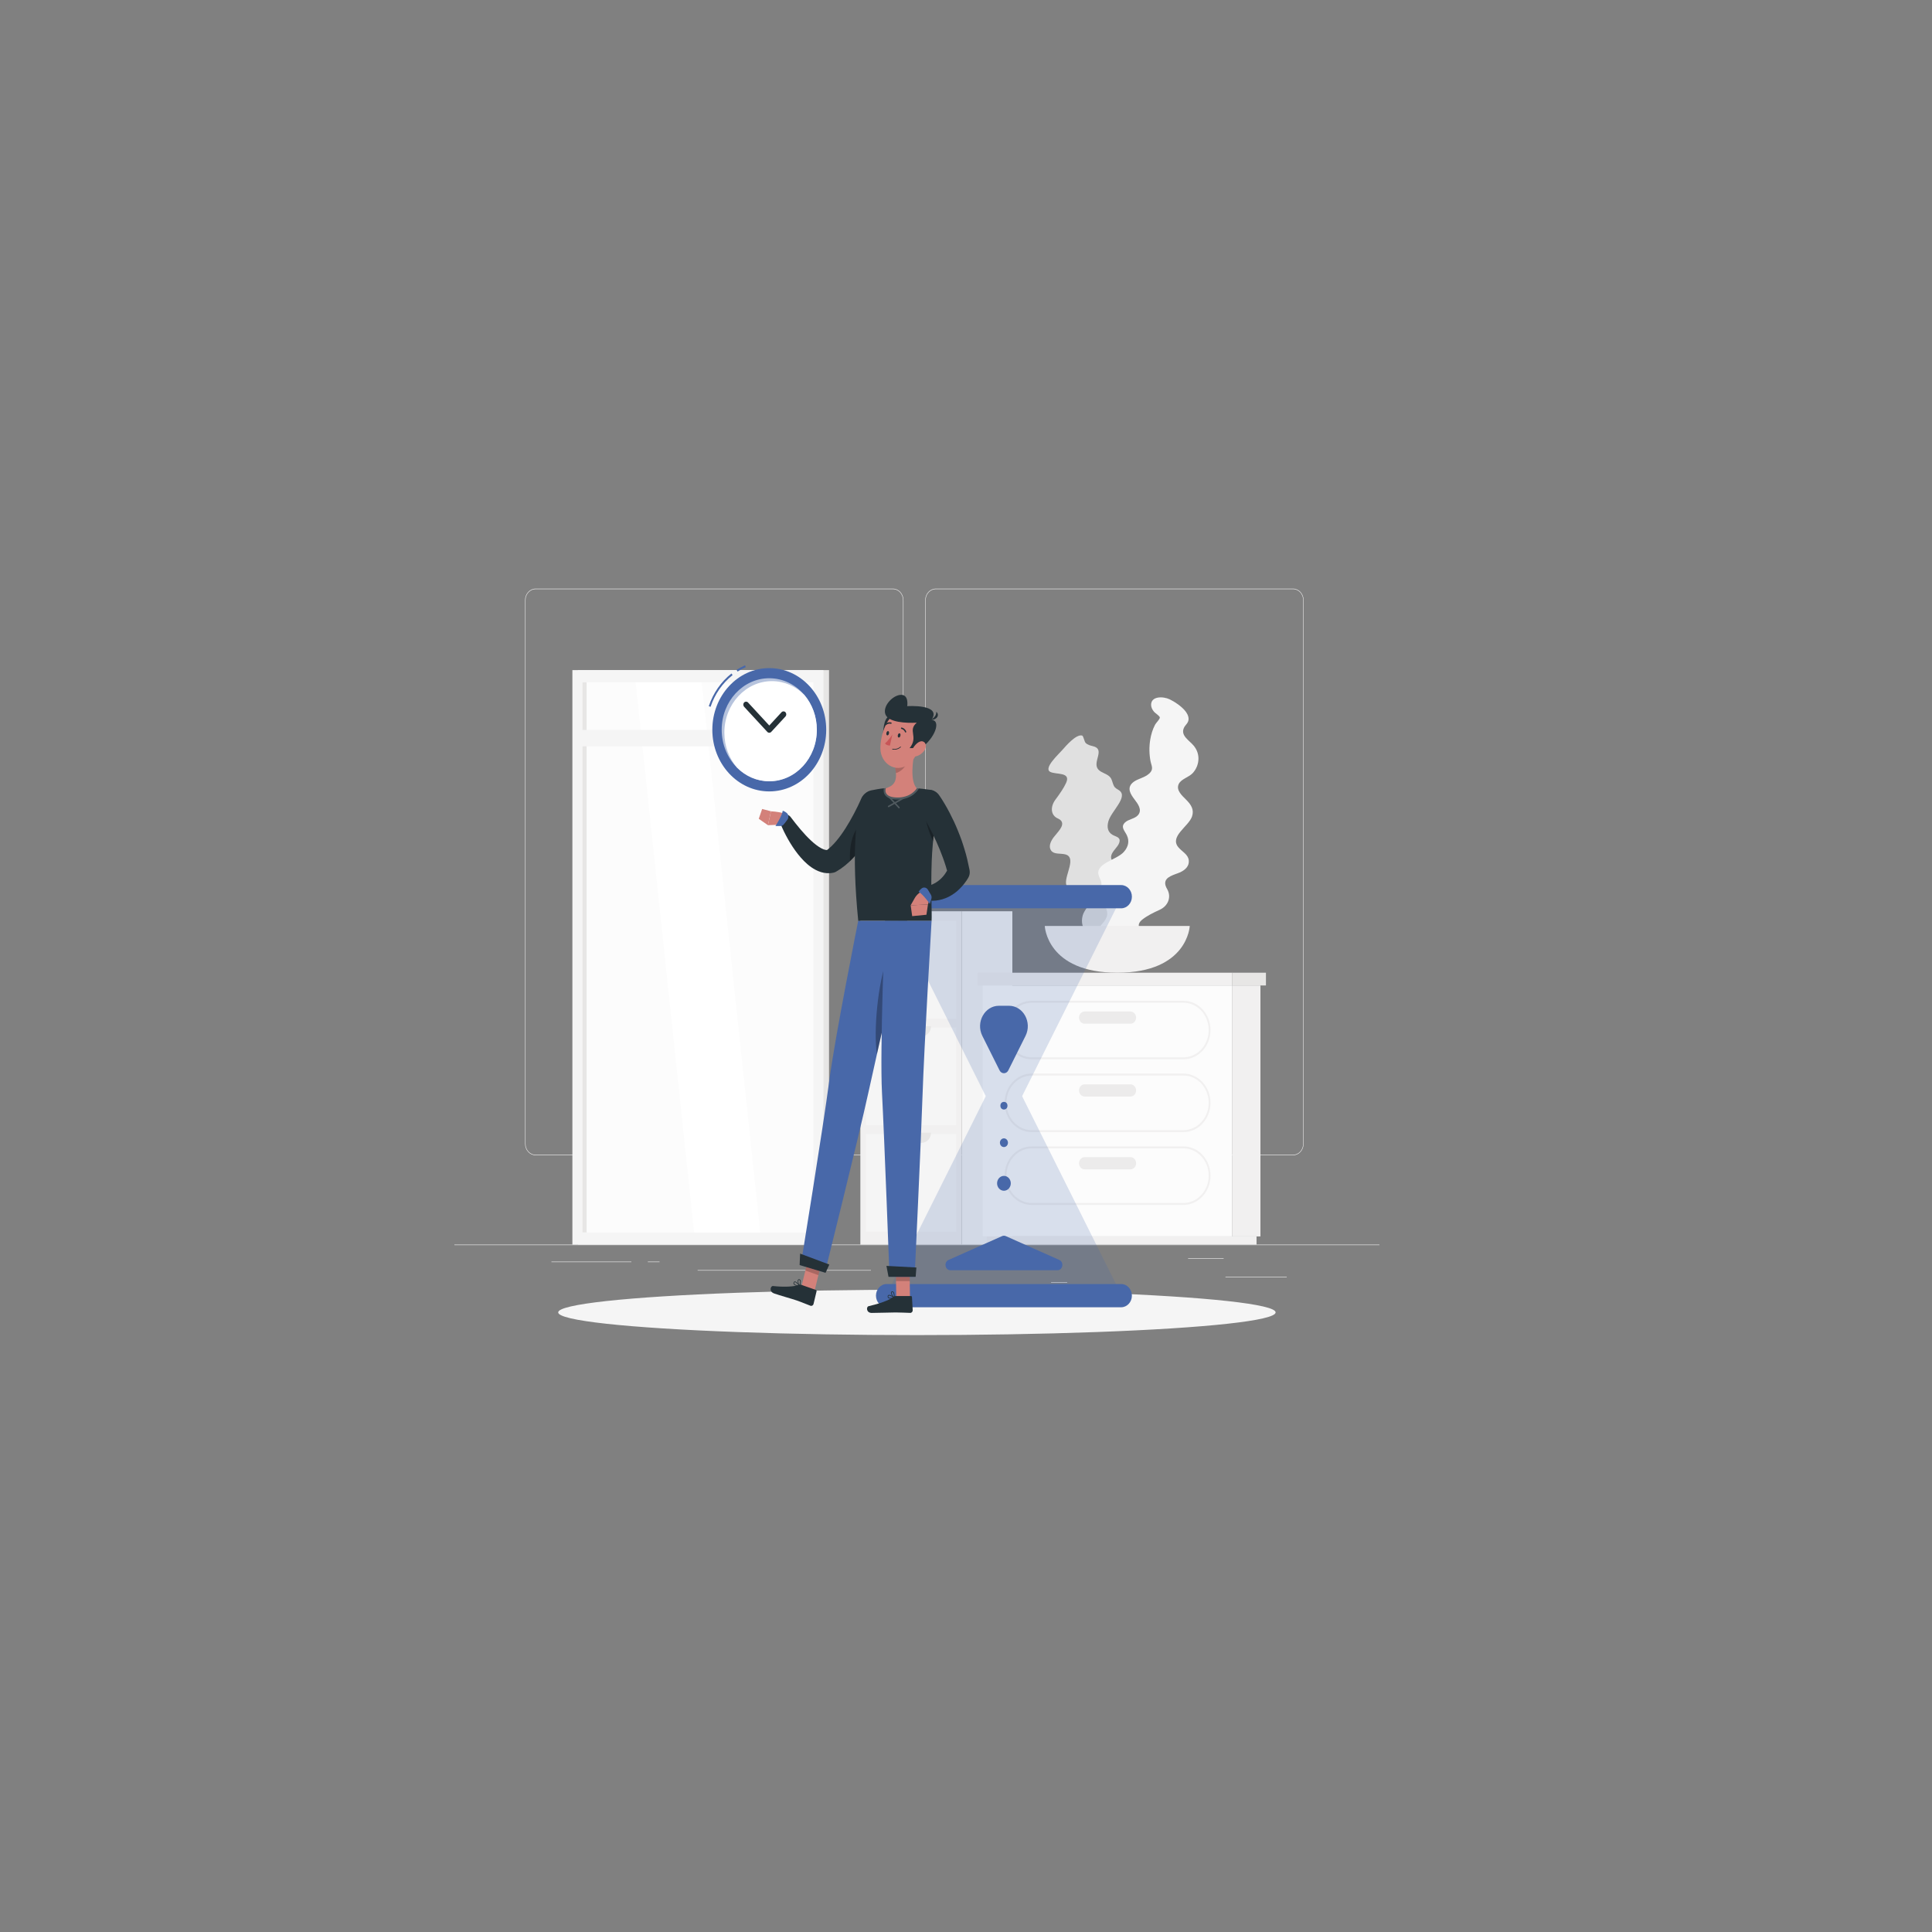 <?xml version="1.0" encoding="utf-8"?>
<!-- Generator: Adobe Illustrator 16.0.0, SVG Export Plug-In . SVG Version: 6.00 Build 0)  -->
<!DOCTYPE svg PUBLIC "-//W3C//DTD SVG 1.1//EN" "http://www.w3.org/Graphics/SVG/1.1/DTD/svg11.dtd">
<svg version="1.1" id="Capa_1" xmlns="http://www.w3.org/2000/svg" xmlns:xlink="http://www.w3.org/1999/xlink" x="0px" y="0px"
	 width="400px" height="400px" viewBox="0 0 400 400" enable-background="new 0 0 400 400" xml:space="preserve">
<rect x="0" y="0" width="400" height="400" fill="#808080" stroke="none"/>
<g>
	<rect x="94.077" y="257.686" fill="#ECEBEB" width="191.52" height="0.104"/>
	<rect x="253.72" y="264.361" fill="#ECEBEB" width="12.687" height="0.104"/>
	<rect x="217.618" y="265.486" fill="#ECEBEB" width="3.329" height="0.104"/>
	<rect x="245.984" y="260.511" fill="#ECEBEB" width="7.353" height="0.103"/>
	<rect x="114.171" y="261.207" fill="#ECEBEB" width="16.545" height="0.104"/>
	<rect x="134.126" y="261.207" fill="#ECEBEB" width="2.426" height="0.104"/>
	<rect x="144.436" y="262.958" fill="#ECEBEB" width="35.881" height="0.103"/>
	<path fill="#ECEBEB" d="M184.862,239.188h-73.963c-1.206,0-2.187-1.062-2.187-2.367v-112.58c0-1.305,0.981-2.367,2.187-2.367
		h73.963c1.206,0,2.188,1.062,2.188,2.367v112.58C187.049,238.127,186.068,239.188,184.862,239.188z M110.898,121.979
		c-1.152,0-2.091,1.014-2.091,2.262v112.58c0,1.247,0.938,2.263,2.091,2.263h73.963c1.154,0,2.091-1.016,2.091-2.263v-112.58
		c0-1.248-0.938-2.262-2.091-2.262H110.898z"/>
	<path fill="#ECEBEB" d="M267.712,239.188h-73.963c-1.206,0-2.187-1.062-2.187-2.367v-112.58c0-1.305,0.981-2.367,2.187-2.367
		h73.963c1.207,0,2.187,1.062,2.187,2.367v112.58C269.898,238.127,268.919,239.188,267.712,239.188z M193.749,121.979
		c-1.153,0-2.091,1.014-2.091,2.262v112.58c0,1.247,0.938,2.263,2.091,2.263h73.963c1.154,0,2.091-1.016,2.091-2.263v-112.58
		c0-1.248-0.937-2.262-2.091-2.262H193.749z"/>
</g>
<g>
	<g>
		<g>
			<g>
				<rect x="119.663" y="138.738" fill="#E7E6E5" width="51.978" height="118.948"/>
				<rect x="118.508" y="138.738" fill="#F5F5F5" width="51.978" height="118.948"/>
				<rect x="120.581" y="141.26" fill="#FCFCFC" width="47.831" height="113.902"/>
				<polygon fill="#FFFFFF" points="157.396,255.162 145.28,141.26 131.597,141.26 143.714,255.162 				"/>
				<rect x="120.581" y="141.26" fill="#E7E6E5" width="0.874" height="113.902"/>
				<rect x="119.365" y="151.125" fill="#F5F5F5" width="50.264" height="3.385"/>
			</g>
		</g>
	</g>
	<g>
		<rect x="178.13" y="188.669" fill="#F1F0F0" width="20.986" height="69.016"/>
		<rect x="179.283" y="190.686" fill="#F5F5F5" width="18.681" height="20.23"/>
		<rect x="179.283" y="212.731" fill="#F5F5F5" width="18.681" height="20.23"/>
		<rect x="179.283" y="234.776" fill="#F5F5F5" width="18.681" height="20.23"/>
		<path fill="#E7E6E5" d="M192.757,190.419L192.757,190.419h-8.27l0,0c0,1.159,0.868,2.097,1.938,2.097h4.396
			C191.891,192.517,192.757,191.578,192.757,190.419z"/>
		<path fill="#E7E6E5" d="M192.757,212.464L192.757,212.464h-8.27l0,0c0,1.158,0.868,2.098,1.938,2.098h4.396
			C191.891,214.562,192.757,213.622,192.757,212.464z"/>
		<path fill="#E7E6E5" d="M192.757,234.51L192.757,234.51h-8.27l0,0c0,1.159,0.868,2.097,1.938,2.097h4.396
			C191.891,236.606,192.757,235.669,192.757,234.51z"/>
		<rect x="199.117" y="188.669" fill="#F5F5F5" width="10.481" height="69.016"/>
	</g>
	<g>
		<g>
			<rect x="255.141" y="204.029" fill="#F1F0F0" width="5.818" height="51.96"/>
			<rect x="204.283" y="255.989" fill="#F1F0F0" width="55.869" height="1.696"/>
			<rect x="203.479" y="204.029" fill="#FCFCFC" width="51.662" height="51.96"/>
			<path fill="#F1F0F0" d="M213.592,234.392h31.435c3.085,0,5.596-2.717,5.596-6.058s-2.511-6.061-5.596-6.061h-31.435
				c-3.086,0-5.596,2.72-5.596,6.061S210.506,234.392,213.592,234.392z M245.026,222.681c2.879,0,5.221,2.536,5.221,5.653
				c0,3.116-2.342,5.652-5.221,5.652h-31.435c-2.878,0-5.221-2.536-5.221-5.652c0-3.117,2.343-5.653,5.221-5.653H245.026z"/>
			<path fill="#F1F0F0" d="M213.592,249.468h31.435c3.085,0,5.596-2.72,5.596-6.061s-2.511-6.06-5.596-6.06h-31.435
				c-3.086,0-5.596,2.719-5.596,6.06S210.506,249.468,213.592,249.468z M245.026,237.755c2.879,0,5.221,2.536,5.221,5.652
				c0,3.117-2.342,5.654-5.221,5.654h-31.435c-2.878,0-5.221-2.537-5.221-5.654c0-3.116,2.343-5.652,5.221-5.652H245.026z"/>
			<path fill="#ECEBEB" d="M224.565,227.026h9.486c0.642,0,1.168-0.568,1.168-1.264l0,0c0-0.695-0.526-1.265-1.168-1.265h-9.486
				c-0.642,0-1.167,0.569-1.167,1.265l0,0C223.398,226.458,223.924,227.026,224.565,227.026z"/>
			<path fill="#F1F0F0" d="M213.592,219.318h31.435c3.085,0,5.596-2.72,5.596-6.061s-2.511-6.06-5.596-6.06h-31.435
				c-3.086,0-5.596,2.719-5.596,6.06S210.506,219.318,213.592,219.318z M245.026,207.606c2.879,0,5.221,2.535,5.221,5.651
				c0,3.118-2.342,5.653-5.221,5.653h-31.435c-2.878,0-5.221-2.535-5.221-5.653c0-3.116,2.343-5.651,5.221-5.651H245.026z"/>
			<path fill="#ECEBEB" d="M224.565,211.952h9.486c0.642,0,1.168-0.57,1.168-1.265l0,0c0-0.694-0.526-1.265-1.168-1.265h-9.486
				c-0.642,0-1.167,0.57-1.167,1.265l0,0C223.398,211.382,223.924,211.952,224.565,211.952z"/>
			<path fill="#ECEBEB" d="M224.565,242.101h9.486c0.642,0,1.168-0.568,1.168-1.264l0,0c0-0.696-0.526-1.264-1.168-1.264h-9.486
				c-0.642,0-1.167,0.567-1.167,1.264l0,0C223.398,241.532,223.924,242.101,224.565,242.101z"/>
		</g>
		<rect x="202.415" y="201.39" fill="#F1F0F0" width="52.726" height="2.64"/>
		<rect x="255.141" y="201.39" fill="#E7E6E5" width="6.959" height="2.64"/>
	</g>
	<g>
		<path fill="#E0E0E0" d="M217.425,159.798c1.176,0.638,4.361-0.046,3.301,2.288c-0.5,1.097-1.314,2.27-2.179,3.426
			c-1.188,1.585-0.964,3.304,0.438,3.928c0.34,0.152,0.618,0.34,0.775,0.583c0.645,1.002-0.88,2.346-1.628,3.35
			c-0.724,0.97-1.05,1.991-0.497,2.738c0.611,0.825,1.883,0.521,2.895,0.771c2.431,0.598-0.069,4.228,0.188,6.092
			c0.177,1.276,1.133,1.632,2.432,1.814c1.06,0.146,2.474,0.249,2.532,1.425c0.052,1.018-1.173,2.173-1.494,3.242
			c-0.312,1.04-0.206,2.05,0.235,2.82c0.395,0.688,1.046,1.153,1.908,1.351c1.204,0.277,3.024-0.01,3.112,1.46
			c0.039,0.657-0.385,1.238-0.091,1.844c0.247,0.511,0.811,0.768,1.413,0.899c0.966,0.209,2.359,0.153,3.469-0.067
			c1.414-0.281,3.499-1.629,2.734-2.929c-0.217-0.365-0.629-0.577-1.094-0.68c-0.341-0.075-1.327,0.042-1.453-0.207
			c-0.128-0.249,0.213-1.205,0.227-1.552c0.042-1-0.122-1.939-0.411-2.807c-0.391-1.177-1.01-2.234-1.823-3.128
			c-0.334-0.366-0.871-0.636-0.938-1.172c-0.065-0.509,0.242-1.125,0.586-1.646c0.541-0.825,1.378-1.612,1.682-2.494
			c0.476-1.385-0.679-1.824-1.746-2.14c-0.967-0.284-2.238-0.649-1.91-1.921c0.237-0.917,1.305-1.667,1.624-2.562
			c0.429-1.2-0.615-1.248-1.366-1.677c-0.974-0.556-1.22-1.548-0.866-2.808c0.583-2.076,4.096-5.004,2.297-6.353
			c-0.457-0.343-0.88-0.458-1.155-0.972c-0.294-0.55-0.337-1.237-0.718-1.737c-0.606-0.792-1.856-0.925-2.512-1.661
			c-1.341-1.509,1.557-4.187-1.088-4.823c-0.604-0.146-1.141-0.284-1.547-0.693c-0.24-0.244-0.438-1.427-0.71-1.51
			c-1.214-0.367-3.403,2.185-4.091,2.971C219.12,156.217,216.021,159.036,217.425,159.798z"/>
		<path fill="#F5F5F5" d="M238.249,194.977c-0.722-1.444-3.872-2.885-1.78-4.563c0.982-0.787,2.279-1.44,3.614-2.042
			c1.831-0.825,2.483-2.735,1.554-4.317c-0.224-0.385-0.375-0.764-0.395-1.119c-0.074-1.461,1.937-1.812,3.093-2.335
			c1.116-0.506,1.91-1.333,1.792-2.469c-0.132-1.254-1.404-1.8-2.173-2.734c-1.85-2.248,2.15-4.284,2.846-6.367
			c0.474-1.427-0.193-2.435-1.251-3.492c-0.863-0.864-2.058-1.921-1.529-3.165c0.458-1.077,2.108-1.436,2.92-2.314
			c0.79-0.855,1.196-1.961,1.187-3.047c-0.007-0.969-0.353-1.883-1.016-2.666c-0.924-1.094-2.673-2.024-2.022-3.588
			c0.29-0.699,0.951-1.012,0.991-1.828c0.033-0.689-0.336-1.333-0.803-1.871c-0.749-0.865-2.008-1.745-3.095-2.266
			c-1.385-0.663-3.893-0.684-3.858,1.161c0.009,0.519,0.269,1.014,0.628,1.431c0.262,0.306,1.189,0.849,1.181,1.189
			c-0.012,0.341-0.784,1.09-0.971,1.437c-0.53,0.996-0.849,2.069-1.022,3.15c-0.237,1.469-0.215,2.968,0.063,4.431
			c0.113,0.601,0.453,1.237,0.249,1.83c-0.194,0.566-0.772,0.99-1.333,1.293c-0.883,0.479-2.012,0.722-2.715,1.422
			c-1.106,1.098-0.305,2.326,0.483,3.366c0.71,0.942,1.65,2.173,0.734,3.252c-0.664,0.78-1.977,0.83-2.7,1.53
			c-0.972,0.941-0.073,1.692,0.378,2.637c0.583,1.225,0.311,2.406-0.623,3.458c-1.541,1.733-6.089,2.369-5.168,4.961
			c0.234,0.658,0.549,1.06,0.537,1.772c-0.012,0.761-0.313,1.492-0.225,2.261c0.144,1.22,1.182,2.196,1.396,3.391
			c0.438,2.447-3.443,3.24-1.425,5.671c0.462,0.556,0.867,1.059,1.021,1.748c0.093,0.414-0.319,1.758-0.118,2.025
			c0.89,1.192,4.081,0.052,5.077-0.29C234.983,197.504,239.109,196.701,238.249,194.977z"/>
		<g>
			<path fill="#F1F0F0" d="M246.323,191.717c0,0-0.382,9.673-15.007,9.673c-14.624,0-15.006-9.673-15.006-9.673H246.323z"/>
		</g>
	</g>
</g>
<ellipse id="_x3C_Path_x3E__188_" fill="#F5F5F5" cx="189.837" cy="271.719" rx="74.267" ry="4.698"/>
<g>
	<g opacity="0.2">
		<polygon fill="#4868A9" points="232.251,268.248 207.855,219.426 183.459,268.248 		"/>
		<polygon fill="#4868A9" points="232.251,185.651 207.855,234.473 183.459,185.651 		"/>
	</g>
	<g>
		<path fill="#4868A9" d="M212.322,214.475l-3.568,7.145c-0.387,0.773-1.412,0.773-1.799,0l-3.569-7.145
			c-1.409-2.817,0.478-6.242,3.436-6.242h2.066C211.848,208.232,213.731,211.657,212.322,214.475z"/>
		<path fill="#4868A9" d="M208.244,255.925l11.074,4.934c1.034,0.462,0.729,2.131-0.389,2.131h-22.15
			c-1.119,0-1.425-1.669-0.388-2.131l11.074-4.934C207.715,255.813,207.994,255.813,208.244,255.925z"/>
		<ellipse fill="#4868A9" cx="207.854" cy="244.992" rx="1.42" ry="1.539"/>
		<ellipse fill="#4868A9" cx="207.854" cy="228.922" rx="0.732" ry="0.792"/>
		<ellipse fill="#4868A9" cx="207.854" cy="236.585" rx="0.832" ry="0.901"/>
	</g>
	<path fill="#4868A9" d="M232.127,265.842h-48.544c-1.222,0-2.222,1.083-2.222,2.406l0,0c0,1.323,1,2.406,2.222,2.406h48.544
		c1.223,0,2.222-1.083,2.222-2.406l0,0C234.349,266.925,233.35,265.842,232.127,265.842z"/>
	<path fill="#4868A9" d="M232.127,183.245h-48.544c-1.222,0-2.222,1.083-2.222,2.406l0,0c0,1.324,1,2.407,2.222,2.407h48.544
		c1.223,0,2.222-1.083,2.222-2.407l0,0C234.349,184.328,233.35,183.245,232.127,183.245z"/>
</g>
<g>
	<g>
		<g>
			<polygon fill="#D3817A" points="168.627,267.343 165.926,266.392 167.605,259.494 170.306,260.442 			"/>
			<path fill="#253137" d="M165.886,266.004l3.035,1.065c0.111,0.04,0.168,0.15,0.14,0.27l-0.632,2.652
				c-0.065,0.275-0.375,0.447-0.628,0.354c-1.051-0.392-1.535-0.636-2.869-1.104c-0.821-0.29-3.528-1.046-4.661-1.445
				c-1.109-0.389-0.738-1.6-0.224-1.54c2.302,0.262,4.364,0.143,5.321-0.235C165.54,265.951,165.725,265.945,165.886,266.004z"/>
			<g>
				<polygon opacity="0.2" fill="#010002" points="170.307,260.447 167.604,259.497 166.74,263.052 169.442,264.002 				"/>
			</g>
			<path fill="#4868A9" d="M177.686,190.629c0,0-4.846,24.284-5.982,33.015c-1.244,9.561-5.92,38.271-5.92,38.271l5.014,1.498
				c0,0,6.947-27.843,8.976-37.138c2.202-10.088,8.061-35.646,8.061-35.646H177.686z"/>
			<path opacity="0.3" fill="#010002" d="M183.678,198.592c-1.912,4.702-2.861,14.947-2.118,19.637
				c1.355-6.033,2.988-13.209,4.248-18.729C185.383,197.899,184.678,196.132,183.678,198.592z"/>
			<polygon fill="#253137" points="170.923,263.521 165.554,261.919 165.657,259.55 171.703,261.814 			"/>
			<path fill="#253137" d="M164.776,266.178c0.249,0.087,0.542,0.127,0.75,0.146c0.026,0.004,0.051-0.013,0.063-0.037
				c0.014-0.024,0.011-0.054-0.004-0.077c-0.067-0.095-0.663-0.931-1.034-0.904c-0.086,0.004-0.157,0.053-0.205,0.14
				c-0.079,0.144-0.089,0.276-0.032,0.397C164.388,265.996,164.567,266.102,164.776,266.178z M165.384,266.164
				c-0.515-0.065-0.865-0.207-0.951-0.387c-0.036-0.073-0.027-0.157,0.028-0.258c0.025-0.047,0.056-0.069,0.097-0.072
				C164.76,265.435,165.135,265.839,165.384,266.164z"/>
			<path fill="#253137" d="M165.512,266.321c0.01,0.003,0.021,0.004,0.031,0.003c0.022-0.003,0.042-0.021,0.05-0.044
				c0.013-0.035,0.327-0.854,0.14-1.233c-0.051-0.104-0.131-0.166-0.239-0.19c-0.129-0.025-0.232,0.018-0.29,0.128
				c-0.158,0.295,0.062,1.048,0.278,1.316C165.491,266.311,165.501,266.317,165.512,266.321z M165.498,265.006
				c0.053,0.019,0.091,0.053,0.117,0.108c0.112,0.228-0.01,0.715-0.101,0.99c-0.17-0.297-0.299-0.854-0.196-1.05
				c0.02-0.037,0.055-0.077,0.149-0.057C165.479,264.999,165.489,265.003,165.498,265.006z"/>
		</g>
		<path fill="#253137" d="M182.842,167.573c-0.147,0.372-0.267,0.653-0.403,0.969c-0.134,0.307-0.277,0.606-0.418,0.906
			c-0.286,0.597-0.583,1.185-0.893,1.769c-0.628,1.161-1.305,2.298-2.069,3.391c-0.758,1.099-1.593,2.161-2.549,3.151
			c-0.95,0.997-2.038,1.919-3.323,2.659l-0.096,0.056c-0.154,0.09-0.325,0.154-0.488,0.193c-0.923,0.213-1.859,0.133-2.632-0.114
			c-0.781-0.244-1.434-0.611-2.008-1.009c-1.145-0.806-2-1.758-2.775-2.723c-0.763-0.977-1.423-1.991-2.016-3.035
			c-0.593-1.053-1.117-2.093-1.584-3.253c-0.274-0.679,0.013-1.471,0.641-1.769c0.52-0.246,1.11-0.075,1.454,0.377l0.038,0.05
			c0.633,0.833,1.318,1.714,2.008,2.52c0.692,0.812,1.404,1.588,2.139,2.272c0.724,0.689,1.494,1.284,2.199,1.659
			c0.351,0.186,0.684,0.303,0.945,0.338c0.265,0.035,0.429,0.008,0.551-0.051l-0.584,0.249c0.741-0.52,1.464-1.227,2.15-2.032
			c0.682-0.81,1.326-1.713,1.933-2.666c0.604-0.953,1.178-1.954,1.721-2.979c0.272-0.512,0.537-1.032,0.789-1.557l0.37-0.787
			c0.119-0.251,0.251-0.54,0.341-0.746l0.024-0.055c0.588-1.347,2.071-1.921,3.314-1.285
			C182.833,164.695,183.366,166.248,182.842,167.573z"/>
		<path opacity="0.3" fill="#010002" d="M176.581,173.205c1.203-3.459,3.758-3.518,4.865-2.6c-0.08,0.162-0.165,0.323-0.249,0.485
			c-0.598,1.124-1.253,2.219-1.973,3.281c-0.72,1.058-1.509,2.09-2.401,3.06c-0.275,0.295-0.56,0.585-0.854,0.868
			C175.907,176.668,176.022,174.822,176.581,173.205z"/>
		<path fill="#D3817A" d="M161.483,170.75l-2.488,0.096l0.622-2.878c0,0,1.482,0.066,2.539,0.398
			c0.641,0.203,0.902,1.037,0.538,1.642l-0.001,0.002C162.424,170.456,161.974,170.732,161.483,170.75z"/>
		<path fill="#4868A9" d="M162.887,168.313c-0.206-0.178-0.475-0.347-0.822-0.459c-0.21,1.177-1.519,3.167-1.519,3.167h1.037
			c0.271,0,0.529-0.131,0.703-0.357l0.727-0.942C163.341,169.296,163.287,168.658,162.887,168.313z"/>
		<polygon fill="#D3817A" points="157.094,169.522 157.794,167.49 159.617,167.968 158.995,170.846 		"/>
		<g>
			<polygon fill="#D3817A" points="188.4,268.686 185.561,268.686 185.463,261.565 188.302,261.565 			"/>
			<path fill="#253137" d="M185.412,268.33h3.189c0.116,0,0.204,0.088,0.211,0.21l0.154,2.731c0.016,0.286-0.229,0.554-0.497,0.548
				c-1.11-0.021-1.641-0.09-3.044-0.09c-0.863,0-3.749,0.097-4.94,0.097c-1.166,0-1.159-1.277-0.653-1.392
				c2.265-0.52,4.288-1.234,5.09-1.915C185.068,268.397,185.242,268.33,185.412,268.33z"/>
			<g>
				<polygon opacity="0.2" fill="#010002" points="188.303,261.566 185.463,261.566 185.514,265.237 188.355,265.237 				"/>
			</g>
			<path fill="#4868A9" d="M183.226,190.629c0,0-1.085,26.715-0.624,35.519c0.505,9.641,1.563,38.203,1.563,38.203h5.201
				c0,0,1.312-27.785,1.625-37.329c0.341-10.359,1.883-36.393,1.883-36.393H183.226z"/>
			<polygon fill="#253137" points="189.576,264.351 183.956,264.351 183.528,262.089 189.731,262.422 			"/>
			<path fill="#253137" d="M184.406,268.865c0.262,0,0.552-0.058,0.756-0.109c0.026-0.006,0.046-0.027,0.05-0.056
				c0.005-0.028-0.005-0.056-0.027-0.073c-0.09-0.066-0.894-0.662-1.242-0.515c-0.079,0.032-0.133,0.104-0.153,0.201
				c-0.033,0.164-0.005,0.295,0.083,0.391C183.985,268.825,184.185,268.865,184.406,268.865z M184.98,268.651
				c-0.508,0.108-0.882,0.093-1.014-0.049c-0.056-0.06-0.07-0.143-0.048-0.257c0.012-0.053,0.034-0.085,0.073-0.1
				C184.178,268.166,184.651,268.425,184.98,268.651z"/>
			<path fill="#253137" d="M185.147,268.757c0.01,0,0.021-0.001,0.03-0.007c0.021-0.012,0.033-0.033,0.035-0.059
				c0.003-0.037,0.067-0.921-0.22-1.219c-0.077-0.083-0.171-0.115-0.281-0.103c-0.13,0.019-0.216,0.094-0.239,0.219
				c-0.065,0.334,0.357,0.977,0.64,1.16C185.124,268.754,185.136,268.757,185.147,268.757z M184.759,267.512
				c0.055,0,0.102,0.021,0.142,0.062c0.171,0.179,0.194,0.687,0.187,0.977c-0.247-0.225-0.528-0.713-0.486-0.934
				c0.009-0.042,0.03-0.092,0.127-0.102C184.739,267.513,184.75,267.512,184.759,267.512z"/>
		</g>
		<path fill="#253137" d="M194.297,165.833c0.179-1.088-0.508-2.118-1.518-2.279l-0.033-0.004c-0.914-0.146-2.064-0.294-3.19-0.354
			c-1.938-0.1-4.745-0.166-6.454,0c-0.992,0.101-1.961,0.279-2.735,0.44c-0.009,0.002-0.019,0.004-0.029,0.006
			c-0.985,0.216-1.78,1.006-2.066,2.05c-0.926,3.382-2.03,10.283-0.585,24.937h15.188c0.107-1.469-0.196-6.246,0.026-12.33
			C193.069,173.662,193.831,168.665,194.297,165.833z"/>
		<path opacity="0.3" fill="#010002" d="M194.15,166.739c-0.314,1.966-0.703,4.638-0.971,7.452c0,0-1.384-2.944-1.638-5.463
			C191.29,166.209,193.271,166.032,194.15,166.739z"/>
		<g opacity="0.2">
			<g>
				<path fill="#FFFFFF" d="M183.964,167.126c-0.052,0-0.102-0.031-0.127-0.084c-0.037-0.076-0.009-0.17,0.062-0.21l4.734-2.658
					c0.071-0.039,0.158-0.009,0.194,0.067c0.036,0.076,0.008,0.17-0.062,0.209l-4.734,2.658
					C184.008,167.12,183.986,167.126,183.964,167.126z"/>
				<path fill="#FFFFFF" d="M186.132,167.371c-0.036,0-0.073-0.016-0.101-0.047l-2.594-2.794c-0.056-0.061-0.056-0.159,0-0.22
					c0.056-0.062,0.146-0.062,0.203,0l2.594,2.795c0.056,0.059,0.056,0.159,0,0.219C186.207,167.355,186.17,167.371,186.132,167.371
					z"/>
			</g>
			<path fill="#FFFFFF" d="M189.555,163.196c-1.939-0.1-4.746-0.166-6.451,0c-0.035,0.003-0.073,0.009-0.107,0.012
				c-0.062,0.274-0.118,0.783,0.165,1.273c0.36,0.622,1.115,0.971,2.248,1.037c0.146,0.009,0.288,0.012,0.425,0.012
				c3.083,0,4.249-2.016,4.298-2.103l0.106-0.187C190.009,163.225,189.784,163.208,189.555,163.196z"/>
		</g>
		<path fill="#D3817A" d="M183.408,163.171c1.877-0.481,2.207-1.738,2.08-3.118c-0.026-0.337-0.08-0.685-0.15-1.03l2.352-2.115
			l1.728-1.551c-0.478,2.251-1.019,6.354,0.387,7.855c0,0-1.165,2.077-4.376,1.89C182.716,164.943,183.408,163.171,183.408,163.171z
			"/>
		<path opacity="0.2" fill="#010002" d="M185.338,159.024c0.07,0.344,0.124,0.693,0.15,1.03c0.877-0.191,2.049-1.205,2.171-2.175
			c0.046-0.365,0.054-0.717,0.03-0.97L185.338,159.024z"/>
		<path fill="#253137" d="M184.081,148.231c-1.277,0.813-1.073,2.904-1.42,4.389c0.814,0.087,2.094-1.476,2.094-1.476l0.763-2.377
			L184.081,148.231z"/>
		<path fill="#D3817A" d="M190.876,152.403c-0.815,2.929-1.155,4.683-2.881,5.905c-2.594,1.838-5.704-0.257-5.716-3.361
			c-0.011-2.792,1.325-7.115,4.282-7.71C189.476,146.648,191.693,149.474,190.876,152.403z"/>
		<path fill="#253137" d="M188.327,154.889c1.912-2.407-0.48-3.593,1.479-5.264c-2.203,0.112-5.829-0.058-6.476-1.693
			c-0.647-1.637,1.344-3.849,3.002-4.056c1.928-0.241,1.5,2.328,1.5,2.328s7.331-0.496,5.003,2.88
			c1.763-0.115,1.279,2.973-1.788,5.576C190.279,154.96,188.327,154.889,188.327,154.889z"/>
		<path fill="#253137" d="M192.396,149.147c0,0,1.51-0.484,1.457-1.781C194.398,147.774,194.456,149.008,192.396,149.147z"/>
		<path fill="#D3817A" d="M191.322,155.46c-0.486,0.648-1.162,1.036-1.74,1.149c-0.869,0.17-1.075-0.7-0.641-1.549
			c0.391-0.764,1.314-1.774,2.093-1.561C191.804,153.71,191.88,154.72,191.322,155.46z"/>
		
			<ellipse transform="matrix(0.977 0.212 -0.212 0.977 36.475 -35.992)" fill="#253137" cx="186.245" cy="152.27" rx="0.272" ry="0.448"/>
		
			<ellipse transform="matrix(0.978 0.211 -0.211 0.978 36.137 -35.337)" fill="#253137" cx="183.707" cy="151.72" rx="0.272" ry="0.448"/>
		<path fill="#C75557" d="M184.754,152.074c0,0-0.815,1.283-1.524,1.833c0.31,0.485,1.026,0.449,1.026,0.449L184.754,152.074z"/>
		<path fill="#253137" d="M185.032,155.205c0.899,0.077,1.446-0.488,1.471-0.515c0.026-0.028,0.027-0.073,0.002-0.103
			c-0.026-0.028-0.068-0.029-0.095-0.001c-0.005,0.006-0.628,0.649-1.616,0.436c-0.036-0.009-0.071,0.017-0.079,0.058
			c-0.007,0.039,0.016,0.077,0.052,0.083C184.859,155.184,184.946,155.197,185.032,155.205z"/>
		<path fill="#253137" d="M187.492,151.659c0.021,0.001,0.043-0.002,0.065-0.012c0.068-0.034,0.098-0.12,0.068-0.193
			c-0.306-0.724-0.924-0.818-0.95-0.821c-0.069-0.018-0.141,0.046-0.15,0.126c-0.01,0.079,0.042,0.152,0.116,0.162
			c0.026,0.004,0.499,0.084,0.739,0.653C187.4,151.624,187.444,151.655,187.492,151.659z"/>
		<path fill="#253137" d="M183.344,150.128c0.041,0.014,0.087,0.006,0.123-0.024c0.483-0.406,0.963-0.25,0.967-0.248
			c0.071,0.024,0.146-0.019,0.168-0.096c0.023-0.076-0.016-0.158-0.086-0.182c0,0-0.001,0-0.001,0
			c-0.024-0.009-0.619-0.204-1.213,0.294c-0.058,0.051-0.069,0.143-0.023,0.206C183.295,150.102,183.318,150.119,183.344,150.128z"
			/>
		<path fill="#253137" d="M194.444,164.649l0.321,0.472l0.286,0.441c0.189,0.293,0.362,0.588,0.541,0.883
			c0.35,0.59,0.678,1.192,0.999,1.796c0.633,1.214,1.217,2.455,1.731,3.734c0.268,0.633,0.5,1.286,0.744,1.931
			c0.217,0.661,0.45,1.31,0.64,1.982c0.418,1.325,0.718,2.701,0.996,4.076l0.033,0.157c0.115,0.583,0,1.168-0.277,1.634
			c-0.481,0.806-1.067,1.563-1.741,2.237c-0.669,0.679-1.458,1.242-2.291,1.67c-0.838,0.424-1.735,0.688-2.628,0.789
			c-0.447,0.051-0.894,0.056-1.339,0.026c-0.222-0.019-0.443-0.045-0.666-0.083c-0.112-0.02-0.222-0.045-0.337-0.072l-0.384-0.101
			c-0.096-0.025-0.154-0.128-0.131-0.231l0.53-2.404c0.004-0.019,0.1-0.024,0.161-0.041l0.211-0.046
			c0.143-0.032,0.287-0.069,0.431-0.112c0.285-0.083,0.564-0.192,0.833-0.313c0.534-0.246,1.021-0.549,1.45-0.926
			c0.864-0.732,1.506-1.709,2.017-2.84l-0.244,1.791c-0.329-1.172-0.676-2.339-1.1-3.484c-0.416-1.146-0.878-2.276-1.382-3.389
			c-0.503-1.111-1.038-2.211-1.615-3.28c-0.284-0.537-0.585-1.063-0.881-1.586l-0.457-0.77l-0.227-0.375l-0.209-0.332l-0.076-0.123
			c-0.773-1.23-0.478-2.906,0.659-3.742C192.148,163.199,193.655,163.49,194.444,164.649z"/>
		<path fill="#D3817A" d="M189.371,185.965l-0.827,1.463l3.577-0.157c0,0,0.937-2.604-0.344-3.015l-0.493,0.149
			C190.486,184.644,189.803,185.203,189.371,185.965z"/>
		<path fill="#4868A9" d="M190.84,183.92c-0.217,0.159-0.447,0.385-0.651,0.709c0.973,0.573,2.332,2.523,2.332,2.523l0.312-1.07
			c0.083-0.28,0.043-0.586-0.102-0.834l-0.612-1.034C191.843,183.748,191.266,183.61,190.84,183.92z"/>
		<polygon fill="#D3817A" points="188.859,189.675 191.807,189.392 192.121,187.271 188.544,187.428 		"/>
	</g>
</g>
<g>
	<path fill="#4868A9" d="M152.704,139.039l-0.196-0.356c0.561-0.36,1.15-0.677,1.753-0.943l0.144,0.384
		C153.82,138.381,153.248,138.689,152.704,139.039z"/>
	<path fill="#4868A9" d="M147.111,146.344l-0.361-0.142c0.907-2.715,2.53-5.052,4.696-6.762l0.226,0.335
		C149.569,141.436,147.991,143.707,147.111,146.344z"/>
	<ellipse fill="#4868A9" cx="159.27" cy="151.089" rx="11.789" ry="12.765"/>
	<path opacity="0.6" fill="#FFFFFF" d="M169.119,151.088c0,5.893-4.408,10.667-9.851,10.667c-2.577,0-4.925-1.073-6.679-2.83
		c-1.95-1.948-3.17-4.739-3.17-7.837c0-5.888,4.412-10.666,9.849-10.666c2.882,0,5.474,1.34,7.277,3.476
		c0.004,0,0.013,0.004,0.018,0.019C168.15,145.813,169.119,148.326,169.119,151.088z"/>
	<path fill="#FFFFFF" d="M169.119,151.088c0,5.893-4.408,10.667-9.851,10.667c-2.577,0-4.925-1.073-6.679-2.83
		c-1.623-1.901-2.618-4.447-2.618-7.238c0-5.888,4.413-10.666,9.85-10.666c2.604,0,4.96,1.088,6.725,2.877
		c0.004,0,0.013,0.004,0.018,0.019C168.15,145.813,169.119,148.326,169.119,151.088z"/>
	<path fill="#253137" d="M159.27,151.711c-0.147,0-0.293-0.061-0.406-0.182l-4.803-5.201c-0.225-0.244-0.225-0.638,0-0.88
		c0.224-0.242,0.587-0.242,0.813,0l4.396,4.762l2.54-2.751c0.225-0.242,0.588-0.242,0.813,0c0.224,0.243,0.224,0.637,0,0.881
		l-2.947,3.189C159.563,151.65,159.417,151.711,159.27,151.711z"/>
</g>
</svg>
